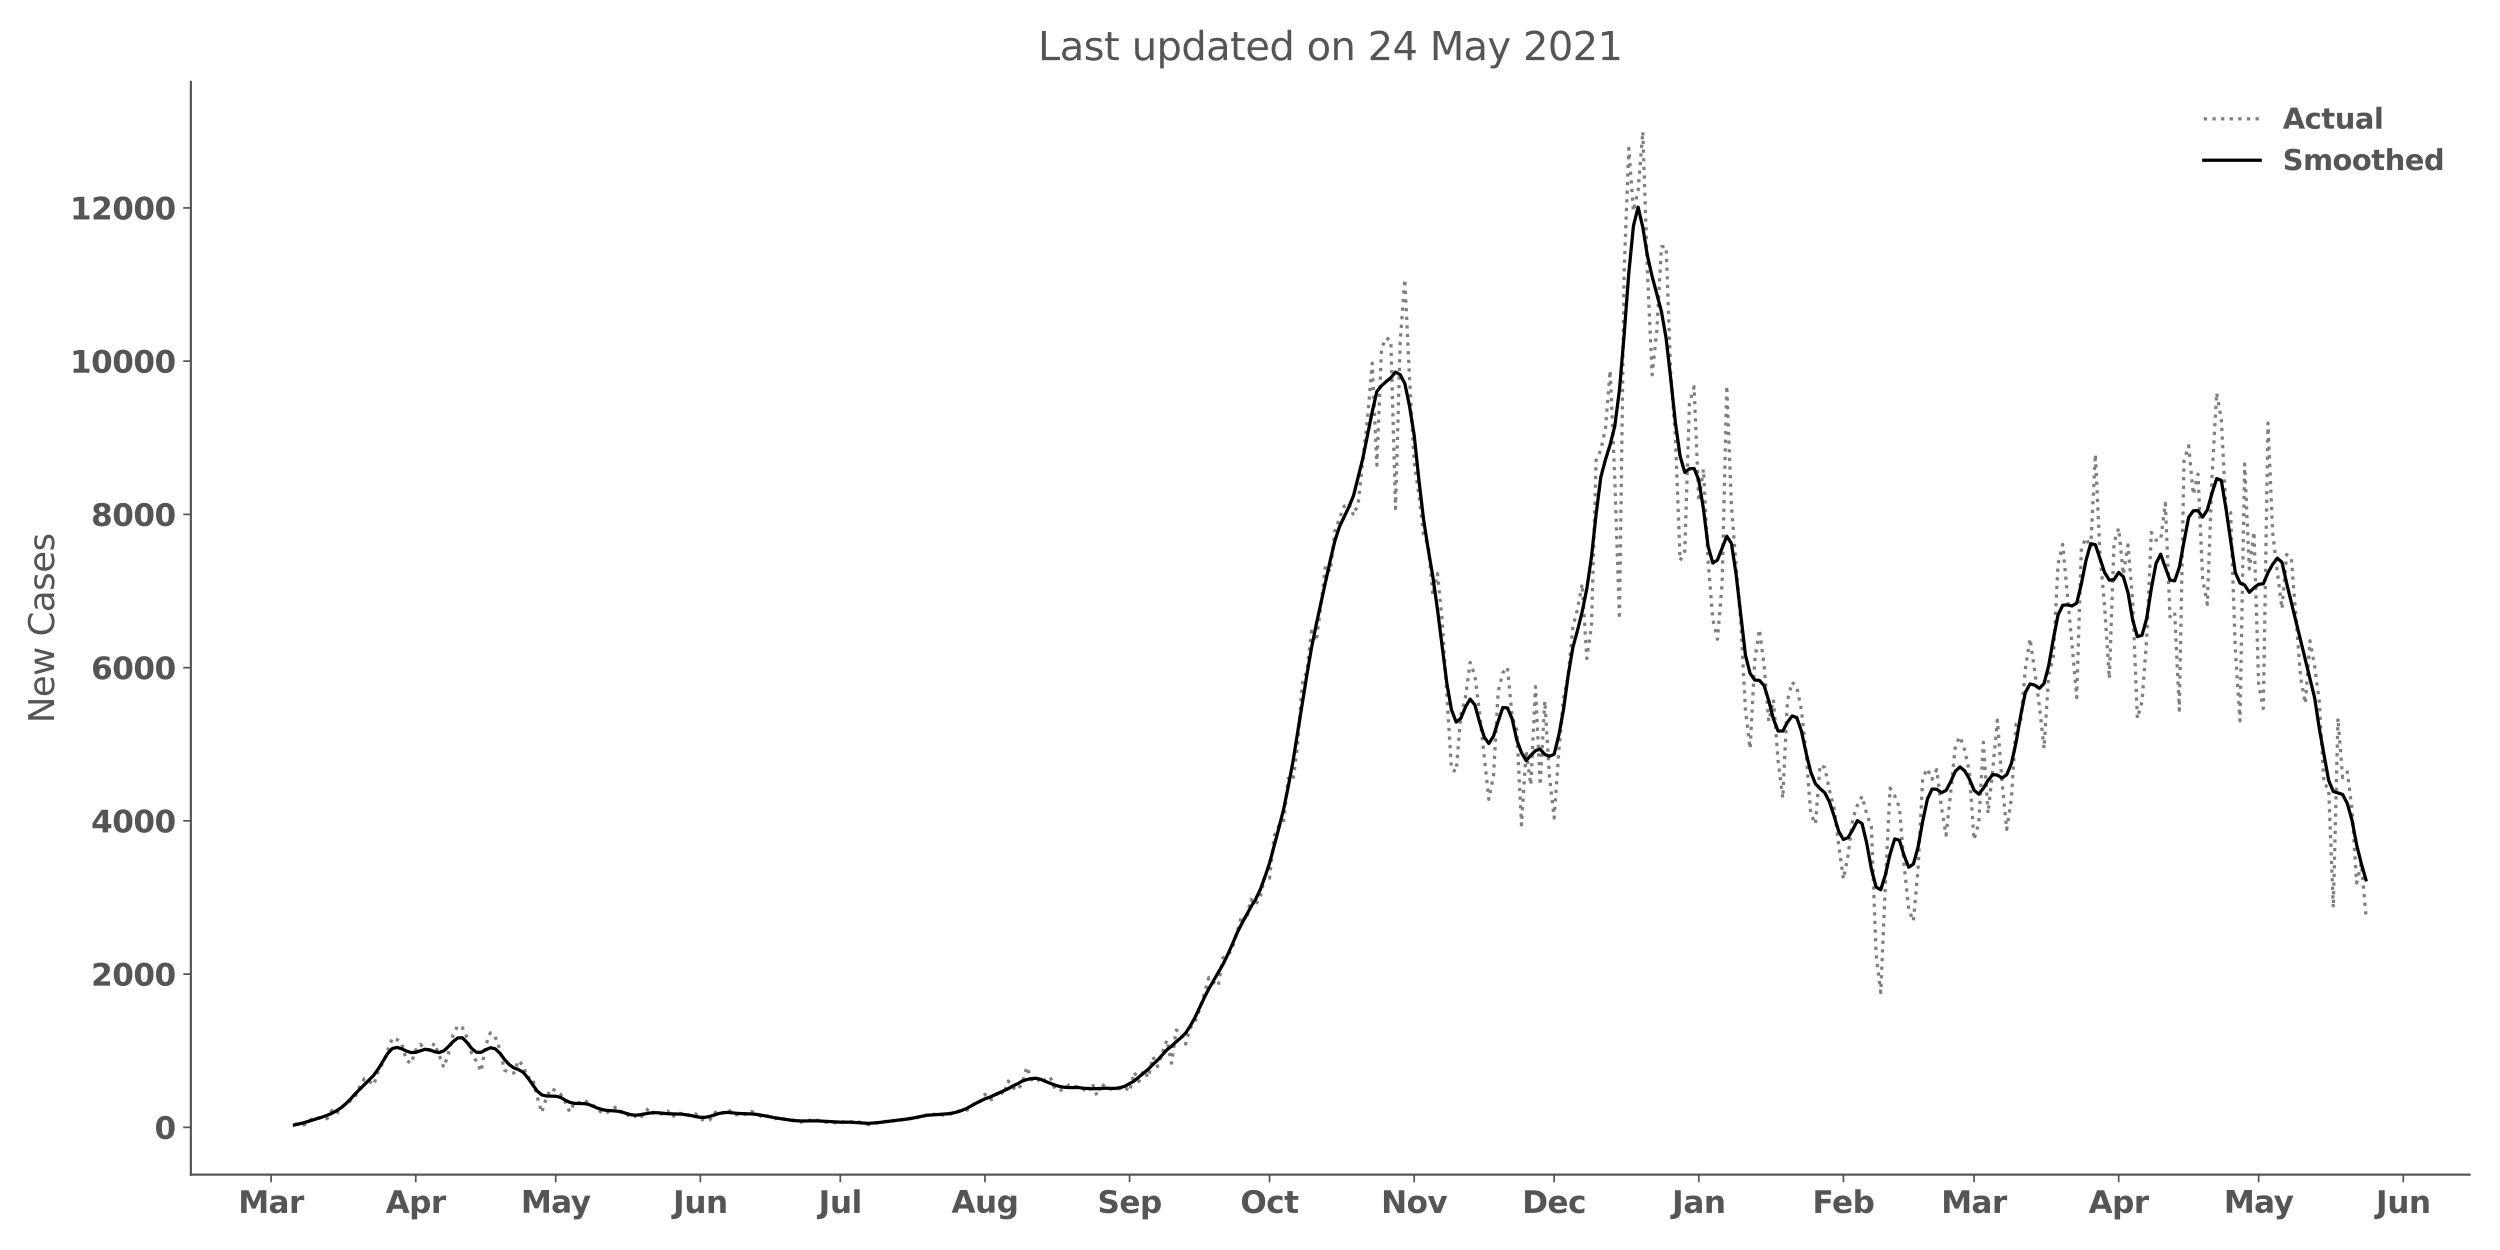 <?xml version="1.0" encoding="utf-8" standalone="no"?>
<!DOCTYPE svg PUBLIC "-//W3C//DTD SVG 1.1//EN"
  "http://www.w3.org/Graphics/SVG/1.1/DTD/svg11.dtd">
<svg height="576pt" version="1.1" viewBox="0 0 1152 576" width="1152pt" xmlns="http://www.w3.org/2000/svg" xmlns:xlink="http://www.w3.org/1999/xlink">
 <defs>
  <style type="text/css">*{stroke-linecap:butt;stroke-linejoin:round;}</style>
 </defs>
 <g id="figure_1">
  <g id="patch_1">
   <path d="M 0 576 
L 1152 576 
L 1152 0 
L 0 0 
z
" style="fill:#ffffff;"/>
  </g>
  <g id="axes_1">
   <g id="patch_2">
    <path d="M 87.95 541.28 
L 1137.96 541.28 
L 1137.96 37.72 
L 87.95 37.72 
z
" style="fill:#ffffff;"/>
   </g>
   <g id="matplotlib.axis_1">
    <g id="xtick_1">
     <g id="line2d_1">
      <defs>
       <path d="M 0 0 
L 0 3.5 
" id="m97600f43a0" style="stroke:#555555;stroke-width:0.8;"/>
      </defs>
      <g>
       <use style="fill:#555555;stroke:#555555;stroke-width:0.8;" x="124.928" xlink:href="#m97600f43a0" y="541.28"/>
      </g>
     </g>
     <g id="text_1">
      <!-- Mar -->
      <g style="fill:#555555;" transform="translate(109.786 558.918)scale(0.14 -0.14)">
       <defs>
        <path d="M 588 4666 
L 2119 4666 
L 3181 2169 
L 4250 4666 
L 5778 4666 
L 5778 0 
L 4641 0 
L 4641 3413 
L 3566 897 
L 2803 897 
L 1728 3413 
L 1728 0 
L 588 0 
L 588 4666 
z
" id="DejaVuSans-Bold-4d" transform="scale(0.016)"/>
        <path d="M 2106 1575 
Q 1756 1575 1579 1456 
Q 1403 1338 1403 1106 
Q 1403 894 1545 773 
Q 1688 653 1941 653 
Q 2256 653 2472 879 
Q 2688 1106 2688 1447 
L 2688 1575 
L 2106 1575 
z
M 3816 1997 
L 3816 0 
L 2688 0 
L 2688 519 
Q 2463 200 2181 54 
Q 1900 -91 1497 -91 
Q 953 -91 614 226 
Q 275 544 275 1050 
Q 275 1666 698 1953 
Q 1122 2241 2028 2241 
L 2688 2241 
L 2688 2328 
Q 2688 2594 2478 2717 
Q 2269 2841 1825 2841 
Q 1466 2841 1156 2769 
Q 847 2697 581 2553 
L 581 3406 
Q 941 3494 1303 3539 
Q 1666 3584 2028 3584 
Q 2975 3584 3395 3211 
Q 3816 2838 3816 1997 
z
" id="DejaVuSans-Bold-61" transform="scale(0.016)"/>
        <path d="M 3138 2547 
Q 2991 2616 2845 2648 
Q 2700 2681 2553 2681 
Q 2122 2681 1889 2404 
Q 1656 2128 1656 1613 
L 1656 0 
L 538 0 
L 538 3500 
L 1656 3500 
L 1656 2925 
Q 1872 3269 2151 3426 
Q 2431 3584 2822 3584 
Q 2878 3584 2943 3579 
Q 3009 3575 3134 3559 
L 3138 2547 
z
" id="DejaVuSans-Bold-72" transform="scale(0.016)"/>
       </defs>
       <use xlink:href="#DejaVuSans-Bold-4d"/>
       <use x="99.512" xlink:href="#DejaVuSans-Bold-61"/>
       <use x="166.992" xlink:href="#DejaVuSans-Bold-72"/>
      </g>
     </g>
    </g>
    <g id="xtick_2">
     <g id="line2d_2">
      <g>
       <use style="fill:#555555;stroke:#555555;stroke-width:0.8;" x="191.575" xlink:href="#m97600f43a0" y="541.28"/>
      </g>
     </g>
     <g id="text_2">
      <!-- Apr -->
      <g style="fill:#555555;" transform="translate(177.695 558.918)scale(0.14 -0.14)">
       <defs>
        <path d="M 3419 850 
L 1538 850 
L 1241 0 
L 31 0 
L 1759 4666 
L 3194 4666 
L 4922 0 
L 3713 0 
L 3419 850 
z
M 1838 1716 
L 3116 1716 
L 2478 3572 
L 1838 1716 
z
" id="DejaVuSans-Bold-41" transform="scale(0.016)"/>
        <path d="M 1656 506 
L 1656 -1331 
L 538 -1331 
L 538 3500 
L 1656 3500 
L 1656 2988 
Q 1888 3294 2169 3439 
Q 2450 3584 2816 3584 
Q 3463 3584 3878 3070 
Q 4294 2556 4294 1747 
Q 4294 938 3878 423 
Q 3463 -91 2816 -91 
Q 2450 -91 2169 54 
Q 1888 200 1656 506 
z
M 2400 2772 
Q 2041 2772 1848 2508 
Q 1656 2244 1656 1747 
Q 1656 1250 1848 986 
Q 2041 722 2400 722 
Q 2759 722 2948 984 
Q 3138 1247 3138 1747 
Q 3138 2247 2948 2509 
Q 2759 2772 2400 2772 
z
" id="DejaVuSans-Bold-70" transform="scale(0.016)"/>
       </defs>
       <use xlink:href="#DejaVuSans-Bold-41"/>
       <use x="77.393" xlink:href="#DejaVuSans-Bold-70"/>
       <use x="148.975" xlink:href="#DejaVuSans-Bold-72"/>
      </g>
     </g>
    </g>
    <g id="xtick_3">
     <g id="line2d_3">
      <g>
       <use style="fill:#555555;stroke:#555555;stroke-width:0.8;" x="256.072" xlink:href="#m97600f43a0" y="541.28"/>
      </g>
     </g>
     <g id="text_3">
      <!-- May -->
      <g style="fill:#555555;" transform="translate(240.038 558.808)scale(0.14 -0.14)">
       <defs>
        <path d="M 78 3500 
L 1197 3500 
L 2138 1125 
L 2938 3500 
L 4056 3500 
L 2584 -331 
Q 2363 -916 2067 -1148 
Q 1772 -1381 1288 -1381 
L 641 -1381 
L 641 -647 
L 991 -647 
Q 1275 -647 1404 -556 
Q 1534 -466 1606 -231 
L 1638 -134 
L 78 3500 
z
" id="DejaVuSans-Bold-79" transform="scale(0.016)"/>
       </defs>
       <use xlink:href="#DejaVuSans-Bold-4d"/>
       <use x="99.512" xlink:href="#DejaVuSans-Bold-61"/>
       <use x="163.867" xlink:href="#DejaVuSans-Bold-79"/>
      </g>
     </g>
    </g>
    <g id="xtick_4">
     <g id="line2d_4">
      <g>
       <use style="fill:#555555;stroke:#555555;stroke-width:0.8;" x="322.719" xlink:href="#m97600f43a0" y="541.28"/>
      </g>
     </g>
     <g id="text_4">
      <!-- Jun -->
      <g style="fill:#555555;" transform="translate(310.148 558.918)scale(0.14 -0.14)">
       <defs>
        <path d="M 588 4666 
L 1791 4666 
L 1791 453 
Q 1791 -419 1317 -850 
Q 844 -1281 -116 -1281 
L -359 -1281 
L -359 -372 
L -172 -372 
Q 203 -372 395 -162 
Q 588 47 588 453 
L 588 4666 
z
" id="DejaVuSans-Bold-4a" transform="scale(0.016)"/>
        <path d="M 500 1363 
L 500 3500 
L 1625 3500 
L 1625 3150 
Q 1625 2866 1622 2436 
Q 1619 2006 1619 1863 
Q 1619 1441 1641 1255 
Q 1663 1069 1716 984 
Q 1784 875 1895 815 
Q 2006 756 2150 756 
Q 2500 756 2700 1025 
Q 2900 1294 2900 1772 
L 2900 3500 
L 4019 3500 
L 4019 0 
L 2900 0 
L 2900 506 
Q 2647 200 2364 54 
Q 2081 -91 1741 -91 
Q 1134 -91 817 281 
Q 500 653 500 1363 
z
" id="DejaVuSans-Bold-75" transform="scale(0.016)"/>
        <path d="M 4056 2131 
L 4056 0 
L 2931 0 
L 2931 347 
L 2931 1631 
Q 2931 2084 2911 2256 
Q 2891 2428 2841 2509 
Q 2775 2619 2662 2680 
Q 2550 2741 2406 2741 
Q 2056 2741 1856 2470 
Q 1656 2200 1656 1722 
L 1656 0 
L 538 0 
L 538 3500 
L 1656 3500 
L 1656 2988 
Q 1909 3294 2193 3439 
Q 2478 3584 2822 3584 
Q 3428 3584 3742 3212 
Q 4056 2841 4056 2131 
z
" id="DejaVuSans-Bold-6e" transform="scale(0.016)"/>
       </defs>
       <use xlink:href="#DejaVuSans-Bold-4a"/>
       <use x="37.207" xlink:href="#DejaVuSans-Bold-75"/>
       <use x="108.398" xlink:href="#DejaVuSans-Bold-6e"/>
      </g>
     </g>
    </g>
    <g id="xtick_5">
     <g id="line2d_5">
      <g>
       <use style="fill:#555555;stroke:#555555;stroke-width:0.8;" x="387.216" xlink:href="#m97600f43a0" y="541.28"/>
      </g>
     </g>
     <g id="text_5">
      <!-- Jul -->
      <g style="fill:#555555;" transform="translate(377.229 558.918)scale(0.14 -0.14)">
       <defs>
        <path d="M 538 4863 
L 1656 4863 
L 1656 0 
L 538 0 
L 538 4863 
z
" id="DejaVuSans-Bold-6c" transform="scale(0.016)"/>
       </defs>
       <use xlink:href="#DejaVuSans-Bold-4a"/>
       <use x="37.207" xlink:href="#DejaVuSans-Bold-75"/>
       <use x="108.398" xlink:href="#DejaVuSans-Bold-6c"/>
      </g>
     </g>
    </g>
    <g id="xtick_6">
     <g id="line2d_6">
      <g>
       <use style="fill:#555555;stroke:#555555;stroke-width:0.8;" x="453.863" xlink:href="#m97600f43a0" y="541.28"/>
      </g>
     </g>
     <g id="text_6">
      <!-- Aug -->
      <g style="fill:#555555;" transform="translate(438.452 558.808)scale(0.14 -0.14)">
       <defs>
        <path d="M 2919 594 
Q 2688 288 2409 144 
Q 2131 0 1766 0 
Q 1125 0 706 504 
Q 288 1009 288 1791 
Q 288 2575 706 3076 
Q 1125 3578 1766 3578 
Q 2131 3578 2409 3434 
Q 2688 3291 2919 2981 
L 2919 3500 
L 4044 3500 
L 4044 353 
Q 4044 -491 3511 -936 
Q 2978 -1381 1966 -1381 
Q 1638 -1381 1331 -1331 
Q 1025 -1281 716 -1178 
L 716 -306 
Q 1009 -475 1290 -558 
Q 1572 -641 1856 -641 
Q 2406 -641 2662 -400 
Q 2919 -159 2919 353 
L 2919 594 
z
M 2181 2772 
Q 1834 2772 1640 2515 
Q 1447 2259 1447 1791 
Q 1447 1309 1634 1061 
Q 1822 813 2181 813 
Q 2531 813 2725 1069 
Q 2919 1325 2919 1791 
Q 2919 2259 2725 2515 
Q 2531 2772 2181 2772 
z
" id="DejaVuSans-Bold-67" transform="scale(0.016)"/>
       </defs>
       <use xlink:href="#DejaVuSans-Bold-41"/>
       <use x="77.393" xlink:href="#DejaVuSans-Bold-75"/>
       <use x="148.584" xlink:href="#DejaVuSans-Bold-67"/>
      </g>
     </g>
    </g>
    <g id="xtick_7">
     <g id="line2d_7">
      <g>
       <use style="fill:#555555;stroke:#555555;stroke-width:0.8;" x="520.509" xlink:href="#m97600f43a0" y="541.28"/>
      </g>
     </g>
     <g id="text_7">
      <!-- Sep -->
      <g style="fill:#555555;" transform="translate(505.71 558.918)scale(0.14 -0.14)">
       <defs>
        <path d="M 3834 4519 
L 3834 3531 
Q 3450 3703 3084 3790 
Q 2719 3878 2394 3878 
Q 1963 3878 1756 3759 
Q 1550 3641 1550 3391 
Q 1550 3203 1689 3098 
Q 1828 2994 2194 2919 
L 2706 2816 
Q 3484 2659 3812 2340 
Q 4141 2022 4141 1434 
Q 4141 663 3683 286 
Q 3225 -91 2284 -91 
Q 1841 -91 1394 -6 
Q 947 78 500 244 
L 500 1259 
Q 947 1022 1364 901 
Q 1781 781 2169 781 
Q 2563 781 2772 912 
Q 2981 1044 2981 1288 
Q 2981 1506 2839 1625 
Q 2697 1744 2272 1838 
L 1806 1941 
Q 1106 2091 782 2419 
Q 459 2747 459 3303 
Q 459 4000 909 4375 
Q 1359 4750 2203 4750 
Q 2588 4750 2994 4692 
Q 3400 4634 3834 4519 
z
" id="DejaVuSans-Bold-53" transform="scale(0.016)"/>
        <path d="M 4031 1759 
L 4031 1441 
L 1416 1441 
Q 1456 1047 1700 850 
Q 1944 653 2381 653 
Q 2734 653 3104 758 
Q 3475 863 3866 1075 
L 3866 213 
Q 3469 63 3072 -14 
Q 2675 -91 2278 -91 
Q 1328 -91 801 392 
Q 275 875 275 1747 
Q 275 2603 792 3093 
Q 1309 3584 2216 3584 
Q 3041 3584 3536 3087 
Q 4031 2591 4031 1759 
z
M 2881 2131 
Q 2881 2450 2695 2645 
Q 2509 2841 2209 2841 
Q 1884 2841 1681 2658 
Q 1478 2475 1428 2131 
L 2881 2131 
z
" id="DejaVuSans-Bold-65" transform="scale(0.016)"/>
       </defs>
       <use xlink:href="#DejaVuSans-Bold-53"/>
       <use x="72.021" xlink:href="#DejaVuSans-Bold-65"/>
       <use x="139.844" xlink:href="#DejaVuSans-Bold-70"/>
      </g>
     </g>
    </g>
    <g id="xtick_8">
     <g id="line2d_8">
      <g>
       <use style="fill:#555555;stroke:#555555;stroke-width:0.8;" x="585.006" xlink:href="#m97600f43a0" y="541.28"/>
      </g>
     </g>
     <g id="text_8">
      <!-- Oct -->
      <g style="fill:#555555;" transform="translate(571.56 558.918)scale(0.14 -0.14)">
       <defs>
        <path d="M 2719 3878 
Q 2169 3878 1866 3472 
Q 1563 3066 1563 2328 
Q 1563 1594 1866 1187 
Q 2169 781 2719 781 
Q 3272 781 3575 1187 
Q 3878 1594 3878 2328 
Q 3878 3066 3575 3472 
Q 3272 3878 2719 3878 
z
M 2719 4750 
Q 3844 4750 4481 4106 
Q 5119 3463 5119 2328 
Q 5119 1197 4481 553 
Q 3844 -91 2719 -91 
Q 1597 -91 958 553 
Q 319 1197 319 2328 
Q 319 3463 958 4106 
Q 1597 4750 2719 4750 
z
" id="DejaVuSans-Bold-4f" transform="scale(0.016)"/>
        <path d="M 3366 3391 
L 3366 2478 
Q 3138 2634 2908 2709 
Q 2678 2784 2431 2784 
Q 1963 2784 1702 2511 
Q 1441 2238 1441 1747 
Q 1441 1256 1702 982 
Q 1963 709 2431 709 
Q 2694 709 2930 787 
Q 3166 866 3366 1019 
L 3366 103 
Q 3103 6 2833 -42 
Q 2563 -91 2291 -91 
Q 1344 -91 809 395 
Q 275 881 275 1747 
Q 275 2613 809 3098 
Q 1344 3584 2291 3584 
Q 2566 3584 2833 3536 
Q 3100 3488 3366 3391 
z
" id="DejaVuSans-Bold-63" transform="scale(0.016)"/>
        <path d="M 1759 4494 
L 1759 3500 
L 2913 3500 
L 2913 2700 
L 1759 2700 
L 1759 1216 
Q 1759 972 1856 886 
Q 1953 800 2241 800 
L 2816 800 
L 2816 0 
L 1856 0 
Q 1194 0 917 276 
Q 641 553 641 1216 
L 641 2700 
L 84 2700 
L 84 3500 
L 641 3500 
L 641 4494 
L 1759 4494 
z
" id="DejaVuSans-Bold-74" transform="scale(0.016)"/>
       </defs>
       <use xlink:href="#DejaVuSans-Bold-4f"/>
       <use x="85.01" xlink:href="#DejaVuSans-Bold-63"/>
       <use x="144.287" xlink:href="#DejaVuSans-Bold-74"/>
      </g>
     </g>
    </g>
    <g id="xtick_9">
     <g id="line2d_9">
      <g>
       <use style="fill:#555555;stroke:#555555;stroke-width:0.8;" x="651.653" xlink:href="#m97600f43a0" y="541.28"/>
      </g>
     </g>
     <g id="text_9">
      <!-- Nov -->
      <g style="fill:#555555;" transform="translate(636.423 558.918)scale(0.14 -0.14)">
       <defs>
        <path d="M 588 4666 
L 1931 4666 
L 3628 1466 
L 3628 4666 
L 4769 4666 
L 4769 0 
L 3425 0 
L 1728 3200 
L 1728 0 
L 588 0 
L 588 4666 
z
" id="DejaVuSans-Bold-4e" transform="scale(0.016)"/>
        <path d="M 2203 2784 
Q 1831 2784 1636 2517 
Q 1441 2250 1441 1747 
Q 1441 1244 1636 976 
Q 1831 709 2203 709 
Q 2569 709 2762 976 
Q 2956 1244 2956 1747 
Q 2956 2250 2762 2517 
Q 2569 2784 2203 2784 
z
M 2203 3584 
Q 3106 3584 3614 3096 
Q 4122 2609 4122 1747 
Q 4122 884 3614 396 
Q 3106 -91 2203 -91 
Q 1297 -91 786 396 
Q 275 884 275 1747 
Q 275 2609 786 3096 
Q 1297 3584 2203 3584 
z
" id="DejaVuSans-Bold-6f" transform="scale(0.016)"/>
        <path d="M 97 3500 
L 1216 3500 
L 2088 1081 
L 2956 3500 
L 4078 3500 
L 2700 0 
L 1472 0 
L 97 3500 
z
" id="DejaVuSans-Bold-76" transform="scale(0.016)"/>
       </defs>
       <use xlink:href="#DejaVuSans-Bold-4e"/>
       <use x="83.691" xlink:href="#DejaVuSans-Bold-6f"/>
       <use x="152.393" xlink:href="#DejaVuSans-Bold-76"/>
      </g>
     </g>
    </g>
    <g id="xtick_10">
     <g id="line2d_10">
      <g>
       <use style="fill:#555555;stroke:#555555;stroke-width:0.8;" x="716.15" xlink:href="#m97600f43a0" y="541.28"/>
      </g>
     </g>
     <g id="text_10">
      <!-- Dec -->
      <g style="fill:#555555;" transform="translate(701.441 558.918)scale(0.14 -0.14)">
       <defs>
        <path d="M 1791 3756 
L 1791 909 
L 2222 909 
Q 2959 909 3348 1275 
Q 3738 1641 3738 2338 
Q 3738 3031 3350 3393 
Q 2963 3756 2222 3756 
L 1791 3756 
z
M 588 4666 
L 1856 4666 
Q 2919 4666 3439 4514 
Q 3959 4363 4331 4000 
Q 4659 3684 4818 3271 
Q 4978 2859 4978 2338 
Q 4978 1809 4818 1395 
Q 4659 981 4331 666 
Q 3956 303 3431 151 
Q 2906 0 1856 0 
L 588 0 
L 588 4666 
z
" id="DejaVuSans-Bold-44" transform="scale(0.016)"/>
       </defs>
       <use xlink:href="#DejaVuSans-Bold-44"/>
       <use x="83.008" xlink:href="#DejaVuSans-Bold-65"/>
       <use x="150.83" xlink:href="#DejaVuSans-Bold-63"/>
      </g>
     </g>
    </g>
    <g id="xtick_11">
     <g id="line2d_11">
      <g>
       <use style="fill:#555555;stroke:#555555;stroke-width:0.8;" x="782.797" xlink:href="#m97600f43a0" y="541.28"/>
      </g>
     </g>
     <g id="text_11">
      <!-- Jan -->
      <g style="fill:#555555;" transform="translate(770.486 558.918)scale(0.14 -0.14)">
       <use xlink:href="#DejaVuSans-Bold-4a"/>
       <use x="37.207" xlink:href="#DejaVuSans-Bold-61"/>
       <use x="104.688" xlink:href="#DejaVuSans-Bold-6e"/>
      </g>
     </g>
    </g>
    <g id="xtick_12">
     <g id="line2d_12">
      <g>
       <use style="fill:#555555;stroke:#555555;stroke-width:0.8;" x="849.444" xlink:href="#m97600f43a0" y="541.28"/>
      </g>
     </g>
     <g id="text_12">
      <!-- Feb -->
      <g style="fill:#555555;" transform="translate(835.183 558.918)scale(0.14 -0.14)">
       <defs>
        <path d="M 588 4666 
L 3834 4666 
L 3834 3756 
L 1791 3756 
L 1791 2888 
L 3713 2888 
L 3713 1978 
L 1791 1978 
L 1791 0 
L 588 0 
L 588 4666 
z
" id="DejaVuSans-Bold-46" transform="scale(0.016)"/>
        <path d="M 2400 722 
Q 2759 722 2948 984 
Q 3138 1247 3138 1747 
Q 3138 2247 2948 2509 
Q 2759 2772 2400 2772 
Q 2041 2772 1848 2508 
Q 1656 2244 1656 1747 
Q 1656 1250 1848 986 
Q 2041 722 2400 722 
z
M 1656 2988 
Q 1888 3294 2169 3439 
Q 2450 3584 2816 3584 
Q 3463 3584 3878 3070 
Q 4294 2556 4294 1747 
Q 4294 938 3878 423 
Q 3463 -91 2816 -91 
Q 2450 -91 2169 54 
Q 1888 200 1656 506 
L 1656 0 
L 538 0 
L 538 4863 
L 1656 4863 
L 1656 2988 
z
" id="DejaVuSans-Bold-62" transform="scale(0.016)"/>
       </defs>
       <use xlink:href="#DejaVuSans-Bold-46"/>
       <use x="64.311" xlink:href="#DejaVuSans-Bold-65"/>
       <use x="132.133" xlink:href="#DejaVuSans-Bold-62"/>
      </g>
     </g>
    </g>
    <g id="xtick_13">
     <g id="line2d_13">
      <g>
       <use style="fill:#555555;stroke:#555555;stroke-width:0.8;" x="909.641" xlink:href="#m97600f43a0" y="541.28"/>
      </g>
     </g>
     <g id="text_13">
      <!-- Mar -->
      <g style="fill:#555555;" transform="translate(894.499 558.918)scale(0.14 -0.14)">
       <use xlink:href="#DejaVuSans-Bold-4d"/>
       <use x="99.512" xlink:href="#DejaVuSans-Bold-61"/>
       <use x="166.992" xlink:href="#DejaVuSans-Bold-72"/>
      </g>
     </g>
    </g>
    <g id="xtick_14">
     <g id="line2d_14">
      <g>
       <use style="fill:#555555;stroke:#555555;stroke-width:0.8;" x="976.288" xlink:href="#m97600f43a0" y="541.28"/>
      </g>
     </g>
     <g id="text_14">
      <!-- Apr -->
      <g style="fill:#555555;" transform="translate(962.408 558.918)scale(0.14 -0.14)">
       <use xlink:href="#DejaVuSans-Bold-41"/>
       <use x="77.393" xlink:href="#DejaVuSans-Bold-70"/>
       <use x="148.975" xlink:href="#DejaVuSans-Bold-72"/>
      </g>
     </g>
    </g>
    <g id="xtick_15">
     <g id="line2d_15">
      <g>
       <use style="fill:#555555;stroke:#555555;stroke-width:0.8;" x="1040.785" xlink:href="#m97600f43a0" y="541.28"/>
      </g>
     </g>
     <g id="text_15">
      <!-- May -->
      <g style="fill:#555555;" transform="translate(1024.75 558.808)scale(0.14 -0.14)">
       <use xlink:href="#DejaVuSans-Bold-4d"/>
       <use x="99.512" xlink:href="#DejaVuSans-Bold-61"/>
       <use x="163.867" xlink:href="#DejaVuSans-Bold-79"/>
      </g>
     </g>
    </g>
    <g id="xtick_16">
     <g id="line2d_16">
      <g>
       <use style="fill:#555555;stroke:#555555;stroke-width:0.8;" x="1107.431" xlink:href="#m97600f43a0" y="541.28"/>
      </g>
     </g>
     <g id="text_16">
      <!-- Jun -->
      <g style="fill:#555555;" transform="translate(1094.861 558.918)scale(0.14 -0.14)">
       <use xlink:href="#DejaVuSans-Bold-4a"/>
       <use x="37.207" xlink:href="#DejaVuSans-Bold-75"/>
       <use x="108.398" xlink:href="#DejaVuSans-Bold-6e"/>
      </g>
     </g>
    </g>
   </g>
   <g id="matplotlib.axis_2">
    <g id="ytick_1">
     <g id="line2d_17">
      <defs>
       <path d="M 0 0 
L -3.5 0 
" id="m9148b38eab" style="stroke:#555555;stroke-width:0.8;"/>
      </defs>
      <g>
       <use style="fill:#555555;stroke:#555555;stroke-width:0.8;" x="87.95" xlink:href="#m9148b38eab" y="519.485"/>
      </g>
     </g>
     <g id="text_17">
      <!-- 0 -->
      <g style="fill:#555555;" transform="translate(71.209 524.804)scale(0.14 -0.14)">
       <defs>
        <path d="M 2944 2338 
Q 2944 3213 2780 3570 
Q 2616 3928 2228 3928 
Q 1841 3928 1675 3570 
Q 1509 3213 1509 2338 
Q 1509 1453 1675 1090 
Q 1841 728 2228 728 
Q 2613 728 2778 1090 
Q 2944 1453 2944 2338 
z
M 4147 2328 
Q 4147 1169 3647 539 
Q 3147 -91 2228 -91 
Q 1306 -91 806 539 
Q 306 1169 306 2328 
Q 306 3491 806 4120 
Q 1306 4750 2228 4750 
Q 3147 4750 3647 4120 
Q 4147 3491 4147 2328 
z
" id="DejaVuSans-Bold-30" transform="scale(0.016)"/>
       </defs>
       <use xlink:href="#DejaVuSans-Bold-30"/>
      </g>
     </g>
    </g>
    <g id="ytick_2">
     <g id="line2d_18">
      <g>
       <use style="fill:#555555;stroke:#555555;stroke-width:0.8;" x="87.95" xlink:href="#m9148b38eab" y="448.873"/>
      </g>
     </g>
     <g id="text_18">
      <!-- 2000 -->
      <g style="fill:#555555;" transform="translate(41.986 454.192)scale(0.14 -0.14)">
       <defs>
        <path d="M 1844 884 
L 3897 884 
L 3897 0 
L 506 0 
L 506 884 
L 2209 2388 
Q 2438 2594 2547 2791 
Q 2656 2988 2656 3200 
Q 2656 3528 2436 3728 
Q 2216 3928 1850 3928 
Q 1569 3928 1234 3808 
Q 900 3688 519 3450 
L 519 4475 
Q 925 4609 1322 4679 
Q 1719 4750 2100 4750 
Q 2938 4750 3402 4381 
Q 3866 4013 3866 3353 
Q 3866 2972 3669 2642 
Q 3472 2313 2841 1759 
L 1844 884 
z
" id="DejaVuSans-Bold-32" transform="scale(0.016)"/>
       </defs>
       <use xlink:href="#DejaVuSans-Bold-32"/>
       <use x="69.58" xlink:href="#DejaVuSans-Bold-30"/>
       <use x="139.16" xlink:href="#DejaVuSans-Bold-30"/>
       <use x="208.74" xlink:href="#DejaVuSans-Bold-30"/>
      </g>
     </g>
    </g>
    <g id="ytick_3">
     <g id="line2d_19">
      <g>
       <use style="fill:#555555;stroke:#555555;stroke-width:0.8;" x="87.95" xlink:href="#m9148b38eab" y="378.26"/>
      </g>
     </g>
     <g id="text_19">
      <!-- 4000 -->
      <g style="fill:#555555;" transform="translate(41.986 383.579)scale(0.14 -0.14)">
       <defs>
        <path d="M 2356 3675 
L 1038 1722 
L 2356 1722 
L 2356 3675 
z
M 2156 4666 
L 3494 4666 
L 3494 1722 
L 4159 1722 
L 4159 850 
L 3494 850 
L 3494 0 
L 2356 0 
L 2356 850 
L 288 850 
L 288 1881 
L 2156 4666 
z
" id="DejaVuSans-Bold-34" transform="scale(0.016)"/>
       </defs>
       <use xlink:href="#DejaVuSans-Bold-34"/>
       <use x="69.58" xlink:href="#DejaVuSans-Bold-30"/>
       <use x="139.16" xlink:href="#DejaVuSans-Bold-30"/>
       <use x="208.74" xlink:href="#DejaVuSans-Bold-30"/>
      </g>
     </g>
    </g>
    <g id="ytick_4">
     <g id="line2d_20">
      <g>
       <use style="fill:#555555;stroke:#555555;stroke-width:0.8;" x="87.95" xlink:href="#m9148b38eab" y="307.647"/>
      </g>
     </g>
     <g id="text_20">
      <!-- 6000 -->
      <g style="fill:#555555;" transform="translate(41.986 312.966)scale(0.14 -0.14)">
       <defs>
        <path d="M 2316 2303 
Q 2000 2303 1842 2098 
Q 1684 1894 1684 1484 
Q 1684 1075 1842 870 
Q 2000 666 2316 666 
Q 2634 666 2792 870 
Q 2950 1075 2950 1484 
Q 2950 1894 2792 2098 
Q 2634 2303 2316 2303 
z
M 3803 4544 
L 3803 3681 
Q 3506 3822 3243 3889 
Q 2981 3956 2731 3956 
Q 2194 3956 1894 3657 
Q 1594 3359 1544 2772 
Q 1750 2925 1990 3001 
Q 2231 3078 2516 3078 
Q 3231 3078 3670 2659 
Q 4109 2241 4109 1563 
Q 4109 813 3618 361 
Q 3128 -91 2303 -91 
Q 1394 -91 895 523 
Q 397 1138 397 2266 
Q 397 3422 980 4083 
Q 1563 4744 2578 4744 
Q 2900 4744 3203 4694 
Q 3506 4644 3803 4544 
z
" id="DejaVuSans-Bold-36" transform="scale(0.016)"/>
       </defs>
       <use xlink:href="#DejaVuSans-Bold-36"/>
       <use x="69.58" xlink:href="#DejaVuSans-Bold-30"/>
       <use x="139.16" xlink:href="#DejaVuSans-Bold-30"/>
       <use x="208.74" xlink:href="#DejaVuSans-Bold-30"/>
      </g>
     </g>
    </g>
    <g id="ytick_5">
     <g id="line2d_21">
      <g>
       <use style="fill:#555555;stroke:#555555;stroke-width:0.8;" x="87.95" xlink:href="#m9148b38eab" y="237.035"/>
      </g>
     </g>
     <g id="text_21">
      <!-- 8000 -->
      <g style="fill:#555555;" transform="translate(41.986 242.354)scale(0.14 -0.14)">
       <defs>
        <path d="M 2228 2088 
Q 1891 2088 1709 1903 
Q 1528 1719 1528 1375 
Q 1528 1031 1709 848 
Q 1891 666 2228 666 
Q 2563 666 2741 848 
Q 2919 1031 2919 1375 
Q 2919 1722 2741 1905 
Q 2563 2088 2228 2088 
z
M 1350 2484 
Q 925 2613 709 2878 
Q 494 3144 494 3541 
Q 494 4131 934 4440 
Q 1375 4750 2228 4750 
Q 3075 4750 3515 4442 
Q 3956 4134 3956 3541 
Q 3956 3144 3739 2878 
Q 3522 2613 3097 2484 
Q 3572 2353 3814 2058 
Q 4056 1763 4056 1313 
Q 4056 619 3595 264 
Q 3134 -91 2228 -91 
Q 1319 -91 855 264 
Q 391 619 391 1313 
Q 391 1763 633 2058 
Q 875 2353 1350 2484 
z
M 1631 3419 
Q 1631 3141 1786 2991 
Q 1941 2841 2228 2841 
Q 2509 2841 2662 2991 
Q 2816 3141 2816 3419 
Q 2816 3697 2662 3845 
Q 2509 3994 2228 3994 
Q 1941 3994 1786 3844 
Q 1631 3694 1631 3419 
z
" id="DejaVuSans-Bold-38" transform="scale(0.016)"/>
       </defs>
       <use xlink:href="#DejaVuSans-Bold-38"/>
       <use x="69.58" xlink:href="#DejaVuSans-Bold-30"/>
       <use x="139.16" xlink:href="#DejaVuSans-Bold-30"/>
       <use x="208.74" xlink:href="#DejaVuSans-Bold-30"/>
      </g>
     </g>
    </g>
    <g id="ytick_6">
     <g id="line2d_22">
      <g>
       <use style="fill:#555555;stroke:#555555;stroke-width:0.8;" x="87.95" xlink:href="#m9148b38eab" y="166.422"/>
      </g>
     </g>
     <g id="text_22">
      <!-- 10000 -->
      <g style="fill:#555555;" transform="translate(32.245 171.741)scale(0.14 -0.14)">
       <defs>
        <path d="M 750 831 
L 1813 831 
L 1813 3847 
L 722 3622 
L 722 4441 
L 1806 4666 
L 2950 4666 
L 2950 831 
L 4013 831 
L 4013 0 
L 750 0 
L 750 831 
z
" id="DejaVuSans-Bold-31" transform="scale(0.016)"/>
       </defs>
       <use xlink:href="#DejaVuSans-Bold-31"/>
       <use x="69.58" xlink:href="#DejaVuSans-Bold-30"/>
       <use x="139.16" xlink:href="#DejaVuSans-Bold-30"/>
       <use x="208.74" xlink:href="#DejaVuSans-Bold-30"/>
       <use x="278.32" xlink:href="#DejaVuSans-Bold-30"/>
      </g>
     </g>
    </g>
    <g id="ytick_7">
     <g id="line2d_23">
      <g>
       <use style="fill:#555555;stroke:#555555;stroke-width:0.8;" x="87.95" xlink:href="#m9148b38eab" y="95.809"/>
      </g>
     </g>
     <g id="text_23">
      <!-- 12000 -->
      <g style="fill:#555555;" transform="translate(32.245 101.128)scale(0.14 -0.14)">
       <use xlink:href="#DejaVuSans-Bold-31"/>
       <use x="69.58" xlink:href="#DejaVuSans-Bold-32"/>
       <use x="139.16" xlink:href="#DejaVuSans-Bold-30"/>
       <use x="208.74" xlink:href="#DejaVuSans-Bold-30"/>
       <use x="278.32" xlink:href="#DejaVuSans-Bold-30"/>
      </g>
     </g>
    </g>
    <g id="text_24">
     <!-- New Cases -->
     <g style="fill:#555555;" transform="translate(24.918 333.239)rotate(-90)scale(0.16 -0.16)">
      <defs>
       <path d="M 628 4666 
L 1478 4666 
L 3547 763 
L 3547 4666 
L 4159 4666 
L 4159 0 
L 3309 0 
L 1241 3903 
L 1241 0 
L 628 0 
L 628 4666 
z
" id="DejaVuSans-4e" transform="scale(0.016)"/>
       <path d="M 3597 1894 
L 3597 1613 
L 953 1613 
Q 991 1019 1311 708 
Q 1631 397 2203 397 
Q 2534 397 2845 478 
Q 3156 559 3463 722 
L 3463 178 
Q 3153 47 2828 -22 
Q 2503 -91 2169 -91 
Q 1331 -91 842 396 
Q 353 884 353 1716 
Q 353 2575 817 3079 
Q 1281 3584 2069 3584 
Q 2775 3584 3186 3129 
Q 3597 2675 3597 1894 
z
M 3022 2063 
Q 3016 2534 2758 2815 
Q 2500 3097 2075 3097 
Q 1594 3097 1305 2825 
Q 1016 2553 972 2059 
L 3022 2063 
z
" id="DejaVuSans-65" transform="scale(0.016)"/>
       <path d="M 269 3500 
L 844 3500 
L 1563 769 
L 2278 3500 
L 2956 3500 
L 3675 769 
L 4391 3500 
L 4966 3500 
L 4050 0 
L 3372 0 
L 2619 2869 
L 1863 0 
L 1184 0 
L 269 3500 
z
" id="DejaVuSans-77" transform="scale(0.016)"/>
       <path id="DejaVuSans-20" transform="scale(0.016)"/>
       <path d="M 4122 4306 
L 4122 3641 
Q 3803 3938 3442 4084 
Q 3081 4231 2675 4231 
Q 1875 4231 1450 3742 
Q 1025 3253 1025 2328 
Q 1025 1406 1450 917 
Q 1875 428 2675 428 
Q 3081 428 3442 575 
Q 3803 722 4122 1019 
L 4122 359 
Q 3791 134 3420 21 
Q 3050 -91 2638 -91 
Q 1578 -91 968 557 
Q 359 1206 359 2328 
Q 359 3453 968 4101 
Q 1578 4750 2638 4750 
Q 3056 4750 3426 4639 
Q 3797 4528 4122 4306 
z
" id="DejaVuSans-43" transform="scale(0.016)"/>
       <path d="M 2194 1759 
Q 1497 1759 1228 1600 
Q 959 1441 959 1056 
Q 959 750 1161 570 
Q 1363 391 1709 391 
Q 2188 391 2477 730 
Q 2766 1069 2766 1631 
L 2766 1759 
L 2194 1759 
z
M 3341 1997 
L 3341 0 
L 2766 0 
L 2766 531 
Q 2569 213 2275 61 
Q 1981 -91 1556 -91 
Q 1019 -91 701 211 
Q 384 513 384 1019 
Q 384 1609 779 1909 
Q 1175 2209 1959 2209 
L 2766 2209 
L 2766 2266 
Q 2766 2663 2505 2880 
Q 2244 3097 1772 3097 
Q 1472 3097 1187 3025 
Q 903 2953 641 2809 
L 641 3341 
Q 956 3463 1253 3523 
Q 1550 3584 1831 3584 
Q 2591 3584 2966 3190 
Q 3341 2797 3341 1997 
z
" id="DejaVuSans-61" transform="scale(0.016)"/>
       <path d="M 2834 3397 
L 2834 2853 
Q 2591 2978 2328 3040 
Q 2066 3103 1784 3103 
Q 1356 3103 1142 2972 
Q 928 2841 928 2578 
Q 928 2378 1081 2264 
Q 1234 2150 1697 2047 
L 1894 2003 
Q 2506 1872 2764 1633 
Q 3022 1394 3022 966 
Q 3022 478 2636 193 
Q 2250 -91 1575 -91 
Q 1294 -91 989 -36 
Q 684 19 347 128 
L 347 722 
Q 666 556 975 473 
Q 1284 391 1588 391 
Q 1994 391 2212 530 
Q 2431 669 2431 922 
Q 2431 1156 2273 1281 
Q 2116 1406 1581 1522 
L 1381 1569 
Q 847 1681 609 1914 
Q 372 2147 372 2553 
Q 372 3047 722 3315 
Q 1072 3584 1716 3584 
Q 2034 3584 2315 3537 
Q 2597 3491 2834 3397 
z
" id="DejaVuSans-73" transform="scale(0.016)"/>
      </defs>
      <use xlink:href="#DejaVuSans-4e"/>
      <use x="74.805" xlink:href="#DejaVuSans-65"/>
      <use x="136.328" xlink:href="#DejaVuSans-77"/>
      <use x="218.115" xlink:href="#DejaVuSans-20"/>
      <use x="249.902" xlink:href="#DejaVuSans-43"/>
      <use x="319.727" xlink:href="#DejaVuSans-61"/>
      <use x="381.006" xlink:href="#DejaVuSans-73"/>
      <use x="433.105" xlink:href="#DejaVuSans-65"/>
      <use x="494.629" xlink:href="#DejaVuSans-73"/>
     </g>
    </g>
   </g>
   <g id="line2d_24">
    <path clip-path="url(#pf17f03ecca)" d="M 135.678 518.073 
L 137.828 517.72 
L 139.978 518.356 
L 142.127 517.332 
L 144.277 514.896 
L 146.427 515.143 
L 148.577 515.002 
L 150.727 515.496 
L 152.877 511.753 
L 155.027 513.377 
L 157.177 509.953 
L 159.327 509.317 
L 161.476 507.234 
L 163.626 505.504 
L 165.776 500.667 
L 167.926 496.995 
L 170.076 498.125 
L 172.226 499.961 
L 174.376 493.041 
L 176.526 489.722 
L 180.826 478.283 
L 182.975 479.024 
L 185.125 480.931 
L 187.275 488.628 
L 189.425 490.04 
L 191.575 483.897 
L 193.725 481.249 
L 195.875 483.473 
L 198.025 484.108 
L 200.175 480.684 
L 202.325 486.121 
L 204.474 491.876 
L 206.624 485.627 
L 208.774 476.835 
L 210.924 472.634 
L 213.074 473.552 
L 215.224 478.142 
L 217.374 485.627 
L 219.524 489.051 
L 221.674 493.712 
L 223.824 481.743 
L 225.973 475.917 
L 228.123 477.612 
L 230.273 483.367 
L 232.423 493.076 
L 234.573 494.206 
L 236.723 494.489 
L 238.873 488.628 
L 241.023 491.064 
L 243.173 496.642 
L 245.323 496.501 
L 247.472 505.186 
L 249.622 512.671 
L 251.772 505.787 
L 253.922 501.585 
L 256.072 502.609 
L 258.222 504.057 
L 260.372 507.552 
L 262.522 512.389 
L 264.672 508.223 
L 266.821 508.223 
L 268.971 506.74 
L 271.121 508.223 
L 273.271 509.317 
L 275.421 510.941 
L 277.571 513.166 
L 279.721 512.601 
L 281.871 511.612 
L 284.021 509.811 
L 286.171 512.354 
L 288.32 512.636 
L 290.47 515.072 
L 292.62 514.26 
L 294.77 515.566 
L 296.92 512.883 
L 299.07 510.518 
L 301.22 512.989 
L 305.52 513.377 
L 307.67 511.965 
L 309.819 514.931 
L 311.969 512.636 
L 314.119 513.201 
L 316.269 513.201 
L 318.419 514.507 
L 320.569 513.271 
L 322.719 515.814 
L 324.869 516.131 
L 327.019 516.202 
L 329.169 512.848 
L 331.318 511.824 
L 333.468 512.777 
L 335.618 511.047 
L 337.768 513.625 
L 339.918 513.695 
L 342.068 513.095 
L 344.218 513.766 
L 346.368 512.177 
L 348.518 513.095 
L 350.667 514.401 
L 352.817 513.872 
L 354.967 514.754 
L 357.117 515.496 
L 359.267 515.107 
L 363.567 516.308 
L 365.717 516.131 
L 367.867 517.085 
L 370.017 517.014 
L 372.166 516.661 
L 374.316 515.602 
L 378.616 516.767 
L 380.766 517.155 
L 382.916 516.802 
L 385.066 517.473 
L 387.216 517.296 
L 389.366 516.837 
L 391.516 516.802 
L 393.665 517.19 
L 395.815 516.943 
L 397.965 518.038 
L 400.115 518.285 
L 402.265 517.473 
L 406.565 517.19 
L 408.715 516.52 
L 410.865 516.131 
L 413.015 516.943 
L 415.164 516.025 
L 419.464 515.284 
L 421.614 515.637 
L 423.764 514.366 
L 425.914 514.366 
L 428.064 513.024 
L 430.214 513.519 
L 432.364 513.483 
L 436.663 514.013 
L 440.963 511.965 
L 443.113 512.106 
L 445.263 511.577 
L 447.413 510.729 
L 449.563 507.446 
L 451.713 507.446 
L 453.863 504.268 
L 456.012 506.81 
L 458.162 506.351 
L 460.312 502.291 
L 462.462 504.374 
L 464.612 498.125 
L 466.762 501.232 
L 468.912 502.397 
L 471.062 499.114 
L 473.212 491.699 
L 475.362 497.595 
L 477.511 496.501 
L 479.661 499.149 
L 481.811 497.348 
L 483.961 496.324 
L 486.111 501.868 
L 488.261 502.327 
L 490.411 502.079 
L 492.561 499.961 
L 494.711 500.738 
L 496.861 500.667 
L 499.01 501.585 
L 501.16 503.421 
L 503.31 499.255 
L 505.46 504.798 
L 507.61 499.29 
L 509.76 501.55 
L 511.91 501.797 
L 516.21 501.62 
L 518.36 500.914 
L 520.509 502.997 
L 522.659 494.065 
L 524.809 498.337 
L 526.959 493.253 
L 529.109 496.572 
L 531.259 487.004 
L 533.409 491.417 
L 537.709 479.236 
L 539.858 489.934 
L 542.008 474.611 
L 544.158 476.341 
L 546.308 481.107 
L 548.458 473.693 
L 550.608 470.904 
L 552.758 465.22 
L 554.908 458.088 
L 557.058 450.391 
L 559.208 452.686 
L 561.357 454.381 
L 563.507 441.388 
L 565.657 440.505 
L 567.807 437.08 
L 569.957 429.949 
L 572.107 421.899 
L 574.257 424.123 
L 576.407 414.414 
L 578.557 417.026 
L 580.707 413.425 
L 582.856 403.469 
L 585.006 404.634 
L 587.156 385.18 
L 589.306 380.555 
L 591.456 378.86 
L 593.606 358.665 
L 595.756 359.901 
L 597.906 343.907 
L 600.056 315.274 
L 602.206 309.024 
L 604.355 290.771 
L 606.505 295.573 
L 608.655 279.296 
L 610.805 260.549 
L 612.955 263.444 
L 615.105 244.873 
L 617.255 238.765 
L 619.405 233.292 
L 621.555 231.809 
L 623.704 237.529 
L 625.854 231.951 
L 628.004 211.791 
L 630.154 192.867 
L 632.304 167.34 
L 634.454 214.368 
L 636.604 160.455 
L 638.754 155.724 
L 640.904 156.995 
L 643.054 234.316 
L 645.203 157.666 
L 647.353 128.68 
L 649.503 174.472 
L 651.653 213.062 
L 653.803 227.679 
L 655.953 246.25 
L 658.103 251.157 
L 660.253 274.248 
L 662.403 264.327 
L 664.553 285.899 
L 668.852 354.605 
L 671.002 355.523 
L 673.152 329.431 
L 675.302 321.099 
L 677.452 305.247 
L 679.602 311.249 
L 681.752 328.196 
L 686.052 368.339 
L 688.201 357.571 
L 690.351 318.698 
L 692.501 310.013 
L 694.651 307.506 
L 696.801 330.314 
L 698.951 336.563 
L 701.101 380.131 
L 703.251 346.131 
L 705.401 361.737 
L 707.55 316.403 
L 709.7 361.843 
L 711.85 323.006 
L 714 358.03 
L 716.15 376.918 
L 718.3 346.202 
L 720.45 321.982 
L 722.6 311.496 
L 724.75 288.97 
L 726.9 280.779 
L 729.049 269.022 
L 731.199 303.446 
L 733.349 288.441 
L 735.499 211.967 
L 737.649 207.448 
L 739.799 197.386 
L 741.949 170.694 
L 744.099 220.759 
L 746.249 285.369 
L 748.399 125.255 
L 750.548 68.341 
L 752.698 97.328 
L 754.848 87.901 
L 756.998 60.609 
L 759.148 125.608 
L 761.298 172.707 
L 763.448 152.511 
L 765.598 113.674 
L 767.748 113.639 
L 769.898 172.954 
L 772.047 201.552 
L 774.197 258.254 
L 776.347 253.982 
L 778.497 185.805 
L 780.647 178.214 
L 782.797 231.033 
L 784.947 216.239 
L 787.097 258.36 
L 789.247 285.334 
L 791.397 294.584 
L 793.546 269.128 
L 795.696 177.72 
L 797.846 233.08 
L 799.996 260.69 
L 802.146 286.322 
L 804.296 327.137 
L 806.446 345.002 
L 808.596 304.329 
L 810.746 290.03 
L 812.895 306.588 
L 815.045 332.397 
L 817.195 322.405 
L 819.345 350.58 
L 821.495 367.809 
L 823.645 322.759 
L 825.795 314.356 
L 827.945 316.58 
L 830.095 327.066 
L 832.245 347.049 
L 834.394 374.977 
L 836.544 379.708 
L 838.694 352.592 
L 840.844 353.652 
L 842.994 364.138 
L 845.144 372.152 
L 847.294 389.558 
L 849.444 405.128 
L 851.594 394.077 
L 853.744 377.413 
L 855.893 371.058 
L 858.043 366.927 
L 860.193 375.083 
L 862.343 381.12 
L 864.493 439.728 
L 866.643 457.382 
L 868.793 407.458 
L 870.943 363.149 
L 873.093 366.68 
L 875.243 372.046 
L 877.392 398.385 
L 879.542 419.074 
L 881.692 424.441 
L 883.842 400.362 
L 885.992 358.489 
L 888.142 354.216 
L 890.292 359.124 
L 892.442 354.605 
L 894.592 371.905 
L 896.741 384.862 
L 898.891 365.126 
L 901.041 343.413 
L 903.191 339.458 
L 905.341 345.637 
L 907.491 355.77 
L 909.641 386.981 
L 911.791 379.425 
L 913.941 342.071 
L 916.091 374.835 
L 918.24 354.852 
L 920.39 331.832 
L 922.54 360.324 
L 924.69 382.214 
L 926.84 368.162 
L 928.99 333.739 
L 931.14 332.468 
L 933.29 308.283 
L 935.44 294.266 
L 937.59 309.201 
L 939.739 325.23 
L 941.889 344.896 
L 944.039 310.825 
L 946.189 302.952 
L 948.339 260.019 
L 950.489 250.84 
L 954.789 296.95 
L 956.939 321.452 
L 959.089 252.605 
L 961.238 247.944 
L 963.388 252.428 
L 965.538 209.284 
L 967.688 255.641 
L 969.838 280.003 
L 971.988 312.696 
L 974.138 249.992 
L 976.288 243.425 
L 978.438 264.75 
L 980.587 251.087 
L 982.737 277.143 
L 984.887 331.056 
L 987.037 323.218 
L 989.187 294.549 
L 991.337 245.332 
L 993.487 248.933 
L 995.637 248.862 
L 997.787 231.915 
L 999.937 284.204 
L 1002.086 282.015 
L 1004.236 327.278 
L 1006.386 212.32 
L 1008.536 205.4 
L 1010.686 227.89 
L 1012.836 218.499 
L 1014.986 266.763 
L 1017.136 278.484 
L 1019.286 220.052 
L 1021.436 181.004 
L 1023.585 193.29 
L 1025.735 234.74 
L 1027.885 236.187 
L 1030.035 299.492 
L 1032.185 332.15 
L 1034.335 213.768 
L 1036.485 262.208 
L 1038.635 245.049 
L 1040.785 315.168 
L 1042.935 326.466 
L 1045.084 194.914 
L 1047.234 245.332 
L 1049.384 263.479 
L 1051.534 280.497 
L 1053.684 255.571 
L 1055.834 256.983 
L 1060.134 312.308 
L 1062.284 324.171 
L 1064.434 295.255 
L 1066.583 306.941 
L 1068.733 323.359 
L 1070.883 361.384 
L 1073.033 362.972 
L 1075.183 418.297 
L 1077.333 330.95 
L 1079.483 358.312 
L 1081.633 355.735 
L 1083.783 372.646 
L 1085.932 406.858 
L 1088.082 397.82 
L 1090.232 421.828 
L 1090.232 421.828 
" style="fill:none;stroke:#000000;stroke-dasharray:1.5,2.475;stroke-dashoffset:0;stroke-opacity:0.5;stroke-width:1.5;"/>
   </g>
   <g id="line2d_25">
    <path clip-path="url(#pf17f03ecca)" d="M 135.678 518.391 
L 139.978 517.367 
L 148.577 514.719 
L 150.727 513.942 
L 152.877 513.024 
L 155.027 511.859 
L 157.177 510.447 
L 159.327 508.646 
L 161.476 506.493 
L 163.626 504.092 
L 172.226 495.477 
L 174.376 492.441 
L 178.676 485.415 
L 180.826 483.12 
L 182.975 482.661 
L 185.125 483.296 
L 187.275 484.32 
L 189.425 485.026 
L 191.575 484.921 
L 195.875 483.508 
L 198.025 483.755 
L 200.175 484.603 
L 202.325 485.026 
L 204.474 484.25 
L 206.624 482.308 
L 208.774 479.978 
L 210.924 478.283 
L 213.074 478.212 
L 215.224 480.401 
L 217.374 483.155 
L 219.524 484.885 
L 221.674 484.921 
L 223.824 483.72 
L 225.973 482.802 
L 228.123 483.261 
L 230.273 485.238 
L 232.423 488.098 
L 234.573 490.499 
L 236.723 492.052 
L 238.873 492.864 
L 241.023 494.03 
L 243.173 496.607 
L 247.472 502.68 
L 249.622 504.516 
L 251.772 505.045 
L 256.072 505.151 
L 258.222 505.645 
L 260.372 506.881 
L 262.522 507.94 
L 264.672 508.435 
L 268.971 508.54 
L 271.121 508.858 
L 275.421 510.659 
L 277.571 511.33 
L 279.721 511.683 
L 284.021 511.965 
L 286.171 512.318 
L 290.47 513.625 
L 292.62 513.872 
L 294.77 513.695 
L 299.07 512.918 
L 301.22 512.707 
L 303.37 512.777 
L 307.67 513.201 
L 314.119 513.413 
L 318.419 514.013 
L 320.569 514.543 
L 322.719 514.86 
L 324.869 514.86 
L 327.019 514.472 
L 331.318 513.095 
L 333.468 512.707 
L 335.618 512.601 
L 339.918 513.06 
L 346.368 513.307 
L 348.518 513.483 
L 352.817 514.225 
L 357.117 515.072 
L 365.717 516.378 
L 370.017 516.555 
L 374.316 516.484 
L 376.466 516.484 
L 387.216 517.085 
L 391.516 517.085 
L 400.115 517.649 
L 404.415 517.332 
L 413.015 516.273 
L 417.314 515.743 
L 419.464 515.46 
L 425.914 514.154 
L 428.064 513.836 
L 432.364 513.554 
L 436.663 513.236 
L 438.813 512.918 
L 440.963 512.424 
L 443.113 511.718 
L 445.263 510.835 
L 449.563 508.47 
L 453.863 506.351 
L 456.012 505.61 
L 464.612 501.656 
L 466.762 500.385 
L 468.912 499.396 
L 471.062 498.16 
L 473.212 497.454 
L 475.362 496.995 
L 477.511 496.854 
L 479.661 497.384 
L 481.811 498.337 
L 486.111 499.996 
L 488.261 500.632 
L 490.411 501.02 
L 492.561 501.161 
L 496.861 501.126 
L 499.01 501.444 
L 503.31 501.691 
L 507.61 501.55 
L 509.76 501.444 
L 511.91 501.55 
L 514.06 501.514 
L 516.21 501.161 
L 518.36 500.526 
L 522.659 498.09 
L 529.109 492.688 
L 531.259 490.499 
L 533.409 488.522 
L 537.709 483.755 
L 539.858 482.061 
L 542.008 480.013 
L 544.158 478.177 
L 546.308 476.094 
L 548.458 472.775 
L 550.608 468.962 
L 554.908 459.782 
L 557.058 455.581 
L 563.507 444.459 
L 565.657 440.011 
L 567.807 435.245 
L 569.957 430.09 
L 572.107 425.818 
L 576.407 417.944 
L 578.557 414.484 
L 580.707 409.965 
L 582.856 404.14 
L 585.006 397.749 
L 589.306 381.544 
L 591.456 373.035 
L 593.606 362.513 
L 595.756 351.145 
L 602.206 311.037 
L 604.355 298.468 
L 606.505 287.841 
L 612.955 258.325 
L 615.105 249.286 
L 617.255 242.649 
L 621.555 233.61 
L 623.704 228.385 
L 628.004 211.155 
L 632.304 189.83 
L 634.454 180.403 
L 636.604 177.755 
L 638.754 175.814 
L 640.904 174.084 
L 643.054 171.436 
L 645.203 172.636 
L 647.353 176.767 
L 649.503 187.112 
L 651.653 200.563 
L 653.803 220.865 
L 655.953 239.188 
L 658.103 253.029 
L 660.253 265.739 
L 662.403 280.956 
L 666.702 314.85 
L 668.852 327.137 
L 671.002 332.75 
L 673.152 330.985 
L 675.302 325.724 
L 677.452 322.158 
L 679.602 324.806 
L 681.752 332.644 
L 683.902 339.6 
L 686.052 342.636 
L 688.201 339.211 
L 690.351 332.397 
L 692.501 326.042 
L 694.651 326.219 
L 696.801 331.303 
L 698.951 341.012 
L 701.101 346.837 
L 703.251 350.439 
L 705.401 348.073 
L 707.55 345.884 
L 709.7 345.213 
L 711.85 347.65 
L 714 348.462 
L 716.15 347.544 
L 718.3 338.788 
L 720.45 327.101 
L 722.6 311.319 
L 724.75 298.433 
L 726.9 290.524 
L 729.049 281.98 
L 731.199 271.317 
L 733.349 256.63 
L 735.499 236.894 
L 737.649 219.876 
L 739.799 211.755 
L 741.949 204.906 
L 744.099 196.327 
L 746.249 179.662 
L 748.399 154.347 
L 750.548 125.89 
L 752.698 104.036 
L 754.848 95.456 
L 756.998 104.707 
L 759.148 117.947 
L 761.298 127.338 
L 765.598 143.579 
L 767.748 155.866 
L 769.898 174.754 
L 772.047 194.985 
L 774.197 210.202 
L 776.347 217.687 
L 778.497 216.028 
L 780.647 215.886 
L 782.797 221.218 
L 784.947 234.528 
L 787.097 251.758 
L 789.247 259.419 
L 791.397 258.077 
L 795.696 247.062 
L 797.846 250.416 
L 799.996 264.644 
L 804.296 301.857 
L 806.446 310.331 
L 808.596 313.367 
L 810.746 313.544 
L 812.895 315.909 
L 815.045 322.9 
L 817.195 331.303 
L 819.345 336.846 
L 821.495 336.881 
L 823.645 332.856 
L 825.795 329.89 
L 827.945 330.667 
L 830.095 336.881 
L 832.245 346.943 
L 834.394 355.735 
L 836.544 361.137 
L 838.694 363.396 
L 840.844 365.303 
L 842.994 369.469 
L 845.144 376 
L 847.294 383.097 
L 849.444 386.84 
L 851.594 385.957 
L 853.744 382.32 
L 855.893 378.119 
L 858.043 379.531 
L 860.193 388.57 
L 862.343 400.432 
L 864.493 408.729 
L 866.643 410 
L 868.793 403.08 
L 870.943 393.618 
L 873.093 386.557 
L 875.243 387.193 
L 877.392 394.219 
L 879.542 399.62 
L 881.692 398.173 
L 883.842 390.335 
L 885.992 378.366 
L 888.142 368.233 
L 890.292 363.608 
L 892.442 363.679 
L 894.592 365.267 
L 896.741 364.243 
L 898.891 360.183 
L 901.041 355.382 
L 903.191 353.404 
L 905.341 355.24 
L 907.491 358.912 
L 909.641 364.102 
L 911.791 365.938 
L 913.941 363.255 
L 916.091 359.583 
L 918.24 356.97 
L 920.39 357.147 
L 922.54 358.524 
L 924.69 357.006 
L 926.84 351.816 
L 928.99 342.177 
L 931.14 329.643 
L 933.29 319.087 
L 935.44 315.168 
L 937.59 315.697 
L 939.739 317.215 
L 941.889 314.956 
L 944.039 306.729 
L 946.189 294.408 
L 948.339 283.392 
L 950.489 278.908 
L 952.639 278.732 
L 954.789 279.226 
L 956.939 277.92 
L 959.089 269.058 
L 961.238 258.219 
L 963.388 250.557 
L 965.538 250.981 
L 969.838 263.903 
L 971.988 267.328 
L 974.138 267.045 
L 976.288 263.762 
L 978.438 265.774 
L 980.587 273.118 
L 982.737 285.722 
L 984.887 293.348 
L 987.037 292.713 
L 989.187 285.016 
L 991.337 271.141 
L 993.487 259.666 
L 995.637 255.359 
L 997.787 261.537 
L 999.937 267.328 
L 1002.086 267.645 
L 1004.236 261.431 
L 1006.386 249.569 
L 1008.536 238.376 
L 1010.686 235.375 
L 1012.836 235.305 
L 1014.986 238.271 
L 1017.136 234.952 
L 1019.286 227.29 
L 1021.436 220.511 
L 1023.585 221.394 
L 1025.735 234.352 
L 1030.035 263.868 
L 1032.185 268.669 
L 1034.335 269.623 
L 1036.485 272.941 
L 1038.635 270.858 
L 1040.785 269.234 
L 1042.935 268.987 
L 1045.084 263.903 
L 1047.234 260.055 
L 1049.384 257.195 
L 1051.534 259.101 
L 1053.684 268.74 
L 1066.583 321.558 
L 1068.733 335.716 
L 1073.033 359.583 
L 1075.183 364.702 
L 1079.483 366.079 
L 1081.633 370.246 
L 1083.783 377.907 
L 1085.932 389.24 
L 1088.082 397.89 
L 1090.232 405.411 
L 1090.232 405.411 
" style="fill:none;stroke:#000000;stroke-linecap:square;stroke-width:1.5;"/>
   </g>
   <g id="patch_3">
    <path d="M 87.95 541.28 
L 87.95 37.72 
" style="fill:none;stroke:#555555;stroke-linecap:square;stroke-linejoin:miter;"/>
   </g>
   <g id="patch_4">
    <path d="M 87.95 541.28 
L 1137.96 541.28 
" style="fill:none;stroke:#555555;stroke-linecap:square;stroke-linejoin:miter;"/>
   </g>
   <g id="text_25">
    <!-- Last updated on 24 May 2021 -->
    <g style="fill:#555555;" transform="translate(478.305 27.72)scale(0.18 -0.18)">
     <defs>
      <path d="M 628 4666 
L 1259 4666 
L 1259 531 
L 3531 531 
L 3531 0 
L 628 0 
L 628 4666 
z
" id="DejaVuSans-4c" transform="scale(0.016)"/>
      <path d="M 1172 4494 
L 1172 3500 
L 2356 3500 
L 2356 3053 
L 1172 3053 
L 1172 1153 
Q 1172 725 1289 603 
Q 1406 481 1766 481 
L 2356 481 
L 2356 0 
L 1766 0 
Q 1100 0 847 248 
Q 594 497 594 1153 
L 594 3053 
L 172 3053 
L 172 3500 
L 594 3500 
L 594 4494 
L 1172 4494 
z
" id="DejaVuSans-74" transform="scale(0.016)"/>
      <path d="M 544 1381 
L 544 3500 
L 1119 3500 
L 1119 1403 
Q 1119 906 1312 657 
Q 1506 409 1894 409 
Q 2359 409 2629 706 
Q 2900 1003 2900 1516 
L 2900 3500 
L 3475 3500 
L 3475 0 
L 2900 0 
L 2900 538 
Q 2691 219 2414 64 
Q 2138 -91 1772 -91 
Q 1169 -91 856 284 
Q 544 659 544 1381 
z
M 1991 3584 
L 1991 3584 
z
" id="DejaVuSans-75" transform="scale(0.016)"/>
      <path d="M 1159 525 
L 1159 -1331 
L 581 -1331 
L 581 3500 
L 1159 3500 
L 1159 2969 
Q 1341 3281 1617 3432 
Q 1894 3584 2278 3584 
Q 2916 3584 3314 3078 
Q 3713 2572 3713 1747 
Q 3713 922 3314 415 
Q 2916 -91 2278 -91 
Q 1894 -91 1617 61 
Q 1341 213 1159 525 
z
M 3116 1747 
Q 3116 2381 2855 2742 
Q 2594 3103 2138 3103 
Q 1681 3103 1420 2742 
Q 1159 2381 1159 1747 
Q 1159 1113 1420 752 
Q 1681 391 2138 391 
Q 2594 391 2855 752 
Q 3116 1113 3116 1747 
z
" id="DejaVuSans-70" transform="scale(0.016)"/>
      <path d="M 2906 2969 
L 2906 4863 
L 3481 4863 
L 3481 0 
L 2906 0 
L 2906 525 
Q 2725 213 2448 61 
Q 2172 -91 1784 -91 
Q 1150 -91 751 415 
Q 353 922 353 1747 
Q 353 2572 751 3078 
Q 1150 3584 1784 3584 
Q 2172 3584 2448 3432 
Q 2725 3281 2906 2969 
z
M 947 1747 
Q 947 1113 1208 752 
Q 1469 391 1925 391 
Q 2381 391 2643 752 
Q 2906 1113 2906 1747 
Q 2906 2381 2643 2742 
Q 2381 3103 1925 3103 
Q 1469 3103 1208 2742 
Q 947 2381 947 1747 
z
" id="DejaVuSans-64" transform="scale(0.016)"/>
      <path d="M 1959 3097 
Q 1497 3097 1228 2736 
Q 959 2375 959 1747 
Q 959 1119 1226 758 
Q 1494 397 1959 397 
Q 2419 397 2687 759 
Q 2956 1122 2956 1747 
Q 2956 2369 2687 2733 
Q 2419 3097 1959 3097 
z
M 1959 3584 
Q 2709 3584 3137 3096 
Q 3566 2609 3566 1747 
Q 3566 888 3137 398 
Q 2709 -91 1959 -91 
Q 1206 -91 779 398 
Q 353 888 353 1747 
Q 353 2609 779 3096 
Q 1206 3584 1959 3584 
z
" id="DejaVuSans-6f" transform="scale(0.016)"/>
      <path d="M 3513 2113 
L 3513 0 
L 2938 0 
L 2938 2094 
Q 2938 2591 2744 2837 
Q 2550 3084 2163 3084 
Q 1697 3084 1428 2787 
Q 1159 2491 1159 1978 
L 1159 0 
L 581 0 
L 581 3500 
L 1159 3500 
L 1159 2956 
Q 1366 3272 1645 3428 
Q 1925 3584 2291 3584 
Q 2894 3584 3203 3211 
Q 3513 2838 3513 2113 
z
" id="DejaVuSans-6e" transform="scale(0.016)"/>
      <path d="M 1228 531 
L 3431 531 
L 3431 0 
L 469 0 
L 469 531 
Q 828 903 1448 1529 
Q 2069 2156 2228 2338 
Q 2531 2678 2651 2914 
Q 2772 3150 2772 3378 
Q 2772 3750 2511 3984 
Q 2250 4219 1831 4219 
Q 1534 4219 1204 4116 
Q 875 4013 500 3803 
L 500 4441 
Q 881 4594 1212 4672 
Q 1544 4750 1819 4750 
Q 2544 4750 2975 4387 
Q 3406 4025 3406 3419 
Q 3406 3131 3298 2873 
Q 3191 2616 2906 2266 
Q 2828 2175 2409 1742 
Q 1991 1309 1228 531 
z
" id="DejaVuSans-32" transform="scale(0.016)"/>
      <path d="M 2419 4116 
L 825 1625 
L 2419 1625 
L 2419 4116 
z
M 2253 4666 
L 3047 4666 
L 3047 1625 
L 3713 1625 
L 3713 1100 
L 3047 1100 
L 3047 0 
L 2419 0 
L 2419 1100 
L 313 1100 
L 313 1709 
L 2253 4666 
z
" id="DejaVuSans-34" transform="scale(0.016)"/>
      <path d="M 628 4666 
L 1569 4666 
L 2759 1491 
L 3956 4666 
L 4897 4666 
L 4897 0 
L 4281 0 
L 4281 4097 
L 3078 897 
L 2444 897 
L 1241 4097 
L 1241 0 
L 628 0 
L 628 4666 
z
" id="DejaVuSans-4d" transform="scale(0.016)"/>
      <path d="M 2059 -325 
Q 1816 -950 1584 -1140 
Q 1353 -1331 966 -1331 
L 506 -1331 
L 506 -850 
L 844 -850 
Q 1081 -850 1212 -737 
Q 1344 -625 1503 -206 
L 1606 56 
L 191 3500 
L 800 3500 
L 1894 763 
L 2988 3500 
L 3597 3500 
L 2059 -325 
z
" id="DejaVuSans-79" transform="scale(0.016)"/>
      <path d="M 2034 4250 
Q 1547 4250 1301 3770 
Q 1056 3291 1056 2328 
Q 1056 1369 1301 889 
Q 1547 409 2034 409 
Q 2525 409 2770 889 
Q 3016 1369 3016 2328 
Q 3016 3291 2770 3770 
Q 2525 4250 2034 4250 
z
M 2034 4750 
Q 2819 4750 3233 4129 
Q 3647 3509 3647 2328 
Q 3647 1150 3233 529 
Q 2819 -91 2034 -91 
Q 1250 -91 836 529 
Q 422 1150 422 2328 
Q 422 3509 836 4129 
Q 1250 4750 2034 4750 
z
" id="DejaVuSans-30" transform="scale(0.016)"/>
      <path d="M 794 531 
L 1825 531 
L 1825 4091 
L 703 3866 
L 703 4441 
L 1819 4666 
L 2450 4666 
L 2450 531 
L 3481 531 
L 3481 0 
L 794 0 
L 794 531 
z
" id="DejaVuSans-31" transform="scale(0.016)"/>
     </defs>
     <use xlink:href="#DejaVuSans-4c"/>
     <use x="55.713" xlink:href="#DejaVuSans-61"/>
     <use x="116.992" xlink:href="#DejaVuSans-73"/>
     <use x="169.092" xlink:href="#DejaVuSans-74"/>
     <use x="208.301" xlink:href="#DejaVuSans-20"/>
     <use x="240.088" xlink:href="#DejaVuSans-75"/>
     <use x="303.467" xlink:href="#DejaVuSans-70"/>
     <use x="366.943" xlink:href="#DejaVuSans-64"/>
     <use x="430.42" xlink:href="#DejaVuSans-61"/>
     <use x="491.699" xlink:href="#DejaVuSans-74"/>
     <use x="530.908" xlink:href="#DejaVuSans-65"/>
     <use x="592.432" xlink:href="#DejaVuSans-64"/>
     <use x="655.908" xlink:href="#DejaVuSans-20"/>
     <use x="687.695" xlink:href="#DejaVuSans-6f"/>
     <use x="748.877" xlink:href="#DejaVuSans-6e"/>
     <use x="812.256" xlink:href="#DejaVuSans-20"/>
     <use x="844.043" xlink:href="#DejaVuSans-32"/>
     <use x="907.666" xlink:href="#DejaVuSans-34"/>
     <use x="971.289" xlink:href="#DejaVuSans-20"/>
     <use x="1003.076" xlink:href="#DejaVuSans-4d"/>
     <use x="1089.355" xlink:href="#DejaVuSans-61"/>
     <use x="1150.635" xlink:href="#DejaVuSans-79"/>
     <use x="1209.814" xlink:href="#DejaVuSans-20"/>
     <use x="1241.602" xlink:href="#DejaVuSans-32"/>
     <use x="1305.225" xlink:href="#DejaVuSans-30"/>
     <use x="1368.848" xlink:href="#DejaVuSans-32"/>
     <use x="1432.471" xlink:href="#DejaVuSans-31"/>
    </g>
   </g>
   <g id="legend_1">
    <g id="line2d_26">
     <path d="M 1015.498 54.748 
L 1041.498 54.748 
" style="fill:none;stroke:#000000;stroke-dasharray:1.5,2.475;stroke-dashoffset:0;stroke-opacity:0.5;stroke-width:1.5;"/>
    </g>
    <g id="line2d_27"/>
    <g id="text_26">
     <!-- Actual -->
     <g style="fill:#555555;" transform="translate(1051.898 59.298)scale(0.13 -0.13)">
      <use xlink:href="#DejaVuSans-Bold-41"/>
      <use x="77.393" xlink:href="#DejaVuSans-Bold-63"/>
      <use x="136.67" xlink:href="#DejaVuSans-Bold-74"/>
      <use x="184.473" xlink:href="#DejaVuSans-Bold-75"/>
      <use x="255.664" xlink:href="#DejaVuSans-Bold-61"/>
      <use x="323.145" xlink:href="#DejaVuSans-Bold-6c"/>
     </g>
    </g>
    <g id="line2d_28">
     <path d="M 1015.498 73.83 
L 1041.498 73.83 
" style="fill:none;stroke:#000000;stroke-linecap:square;stroke-width:1.5;"/>
    </g>
    <g id="line2d_29"/>
    <g id="text_27">
     <!-- Smoothed -->
     <g style="fill:#555555;" transform="translate(1051.898 78.38)scale(0.13 -0.13)">
      <defs>
       <path d="M 3781 2919 
Q 3994 3244 4286 3414 
Q 4578 3584 4928 3584 
Q 5531 3584 5847 3212 
Q 6163 2841 6163 2131 
L 6163 0 
L 5038 0 
L 5038 1825 
Q 5041 1866 5042 1909 
Q 5044 1953 5044 2034 
Q 5044 2406 4934 2573 
Q 4825 2741 4581 2741 
Q 4263 2741 4089 2478 
Q 3916 2216 3909 1719 
L 3909 0 
L 2784 0 
L 2784 1825 
Q 2784 2406 2684 2573 
Q 2584 2741 2328 2741 
Q 2006 2741 1831 2477 
Q 1656 2213 1656 1722 
L 1656 0 
L 531 0 
L 531 3500 
L 1656 3500 
L 1656 2988 
Q 1863 3284 2130 3434 
Q 2397 3584 2719 3584 
Q 3081 3584 3359 3409 
Q 3638 3234 3781 2919 
z
" id="DejaVuSans-Bold-6d" transform="scale(0.016)"/>
       <path d="M 4056 2131 
L 4056 0 
L 2931 0 
L 2931 347 
L 2931 1625 
Q 2931 2084 2911 2256 
Q 2891 2428 2841 2509 
Q 2775 2619 2662 2680 
Q 2550 2741 2406 2741 
Q 2056 2741 1856 2470 
Q 1656 2200 1656 1722 
L 1656 0 
L 538 0 
L 538 4863 
L 1656 4863 
L 1656 2988 
Q 1909 3294 2193 3439 
Q 2478 3584 2822 3584 
Q 3428 3584 3742 3212 
Q 4056 2841 4056 2131 
z
" id="DejaVuSans-Bold-68" transform="scale(0.016)"/>
       <path d="M 2919 2988 
L 2919 4863 
L 4044 4863 
L 4044 0 
L 2919 0 
L 2919 506 
Q 2688 197 2409 53 
Q 2131 -91 1766 -91 
Q 1119 -91 703 423 
Q 288 938 288 1747 
Q 288 2556 703 3070 
Q 1119 3584 1766 3584 
Q 2128 3584 2408 3439 
Q 2688 3294 2919 2988 
z
M 2181 722 
Q 2541 722 2730 984 
Q 2919 1247 2919 1747 
Q 2919 2247 2730 2509 
Q 2541 2772 2181 2772 
Q 1825 2772 1636 2509 
Q 1447 2247 1447 1747 
Q 1447 1247 1636 984 
Q 1825 722 2181 722 
z
" id="DejaVuSans-Bold-64" transform="scale(0.016)"/>
      </defs>
      <use xlink:href="#DejaVuSans-Bold-53"/>
      <use x="72.021" xlink:href="#DejaVuSans-Bold-6d"/>
      <use x="176.221" xlink:href="#DejaVuSans-Bold-6f"/>
      <use x="244.922" xlink:href="#DejaVuSans-Bold-6f"/>
      <use x="313.623" xlink:href="#DejaVuSans-Bold-74"/>
      <use x="361.426" xlink:href="#DejaVuSans-Bold-68"/>
      <use x="432.617" xlink:href="#DejaVuSans-Bold-65"/>
      <use x="500.439" xlink:href="#DejaVuSans-Bold-64"/>
     </g>
    </g>
   </g>
  </g>
 </g>
 <defs>
  <clipPath id="pf17f03ecca">
   <rect height="503.56" width="1050.01" x="87.95" y="37.72"/>
  </clipPath>
 </defs>
</svg>
